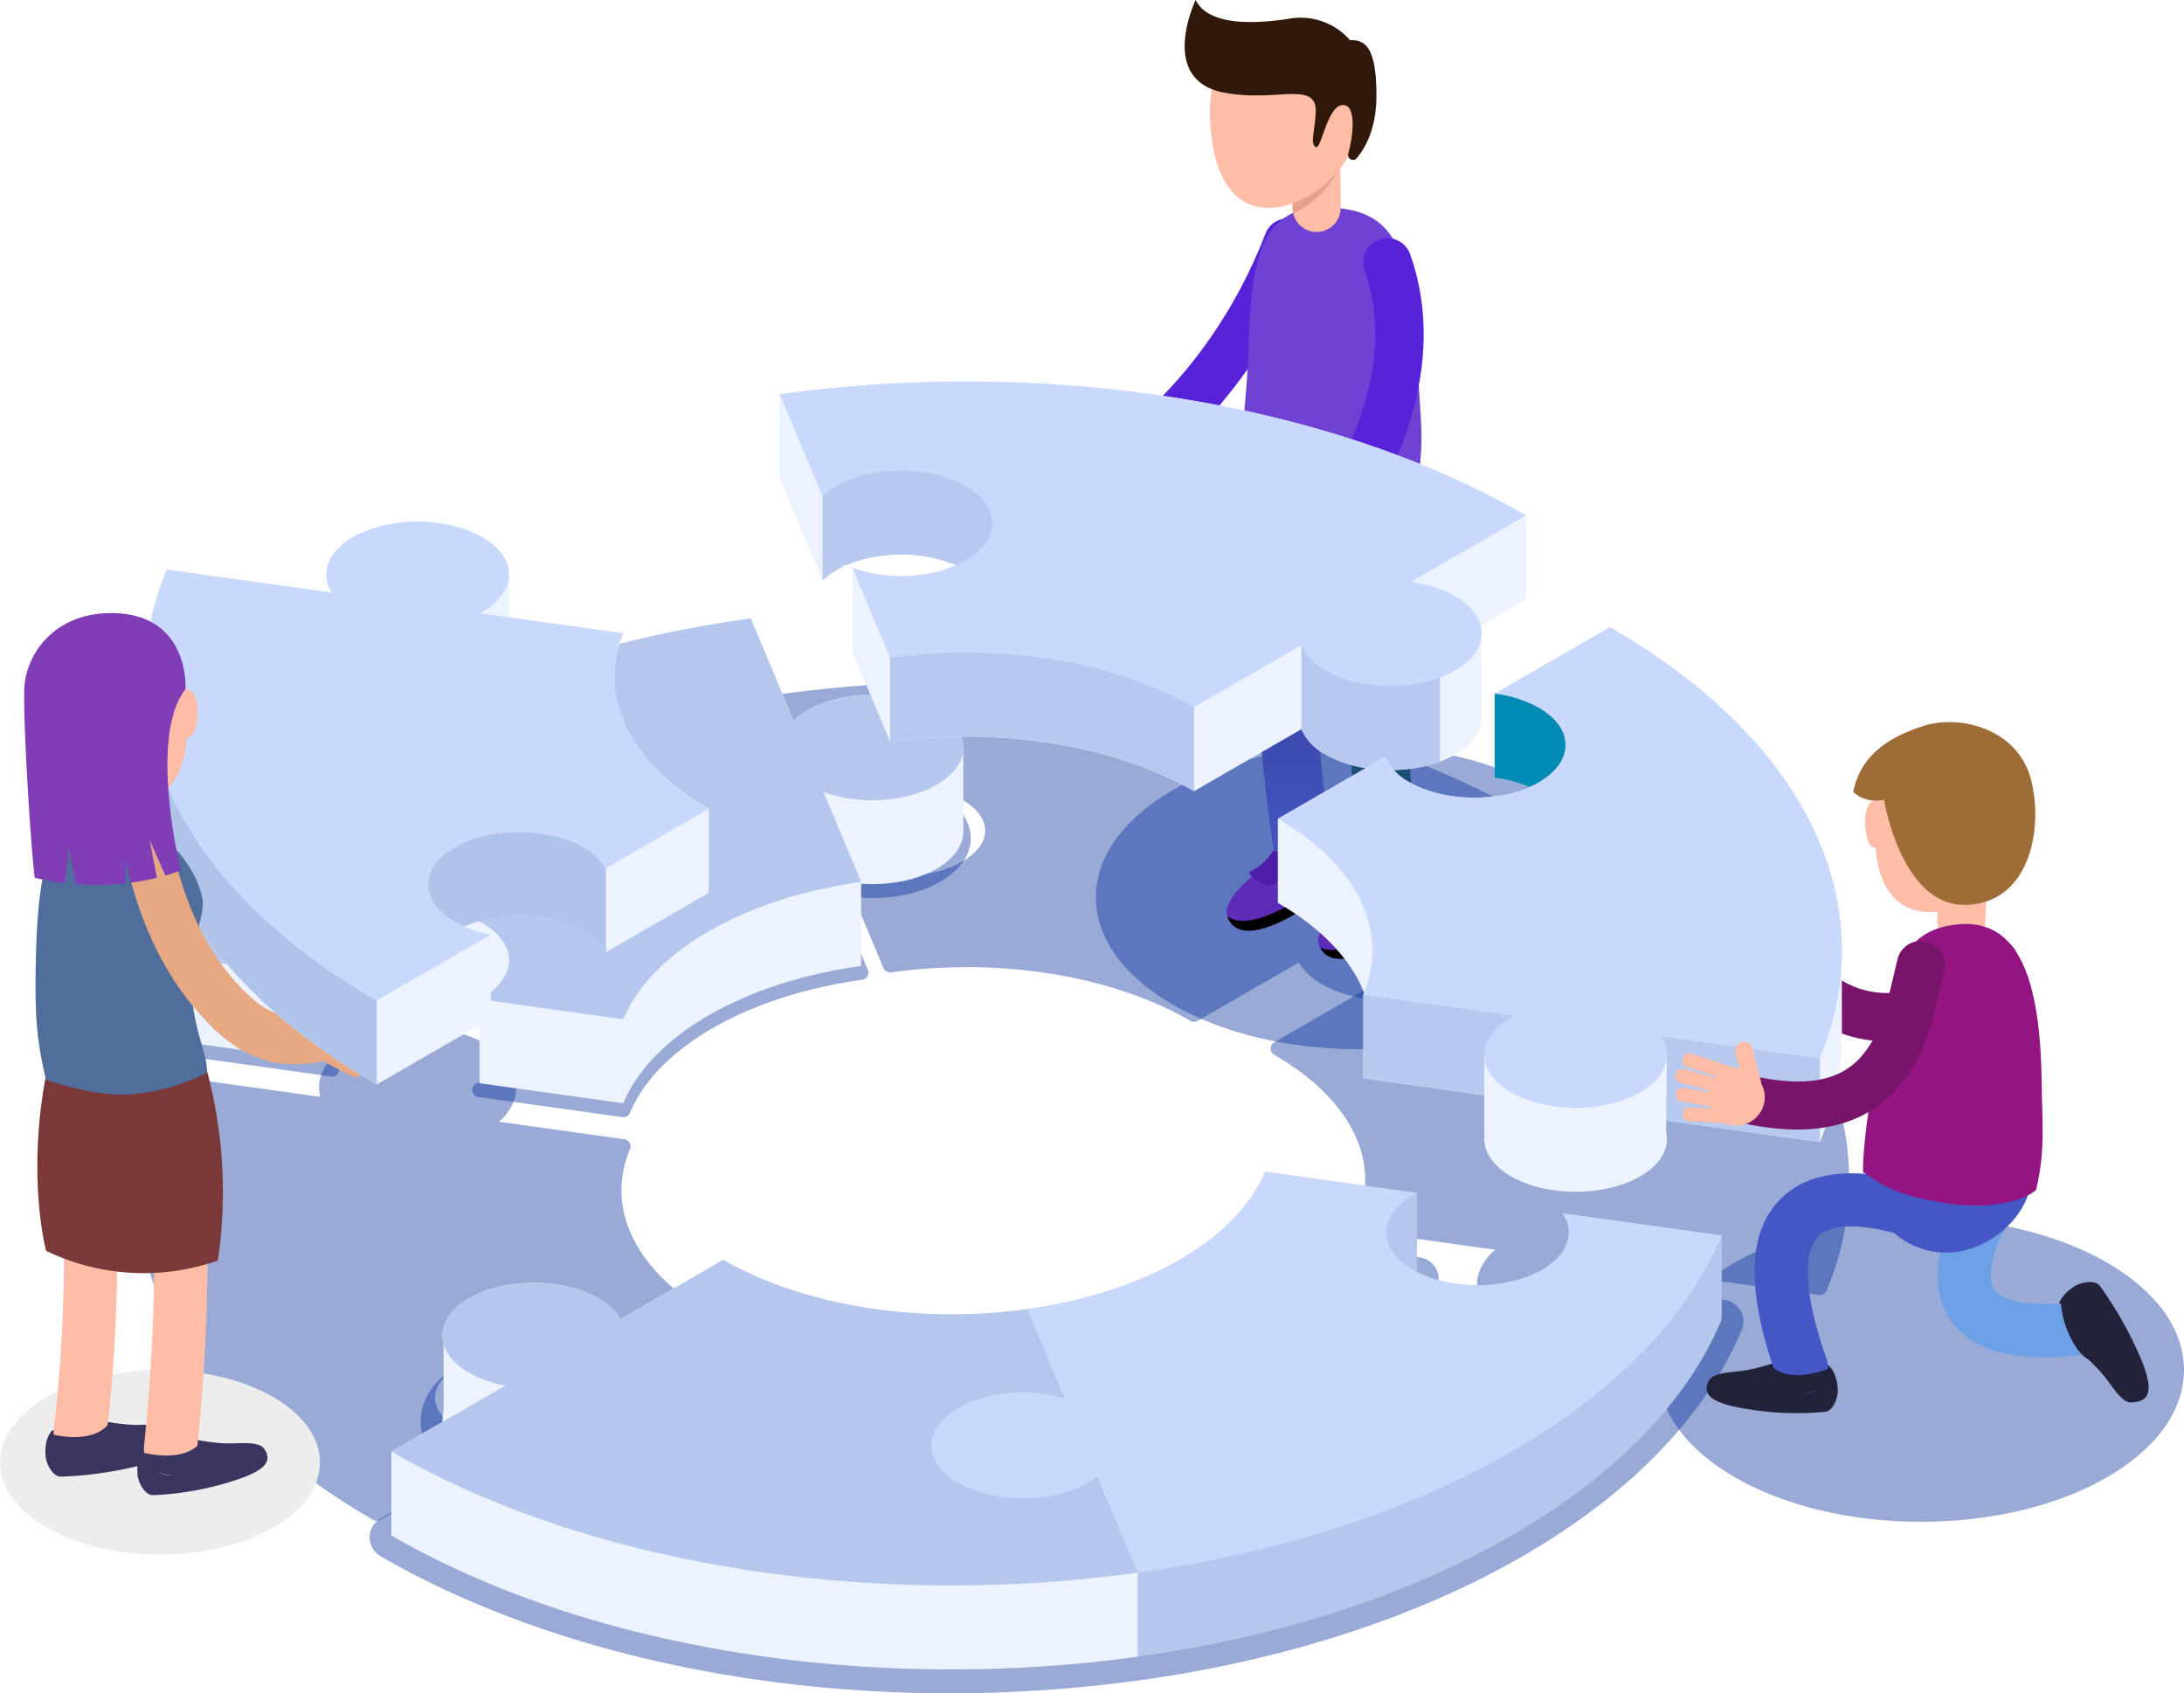 <svg xmlns="http://www.w3.org/2000/svg" xmlns:xlink="http://www.w3.org/1999/xlink" width="460.076" height="356.715" viewBox="0 0 460.076 356.715">
  <defs>
    <linearGradient id="linear-gradient" x1="0.5" x2="0.5" y2="1" gradientUnits="objectBoundingBox">
      <stop offset="0" stop-color="#2b317a"/>
      <stop offset="1" stop-color="#4556c5"/>
    </linearGradient>
  </defs>
  <g id="Group_3179" data-name="Group 3179" transform="translate(-28.298 -73.331)">
    <path id="Path_14393" data-name="Path 14393" d="M407.527,293.088c-7.711-16.4-22.8-31.428-43.648-43.462a1.529,1.529,0,0,0-1.525,0l-24.271,14.013a1.524,1.524,0,0,0,.562,2.832,23.91,23.91,0,0,1,8.715,2.766c3.143,1.814,4.874,4.137,4.874,6.535s-1.731,4.722-4.874,6.536c-7.082,4.089-18.606,4.087-25.688,0a9.912,9.912,0,0,1-4.47-4.6,1.525,1.525,0,0,0-2.178-.755l-22.617,13.058a1.524,1.524,0,0,0,0,2.64c16.141,9.32,22.633,22.428,17.365,35.064a1.524,1.524,0,0,0,1.2,2.1l27.987,3.905a11.406,11.406,0,0,0-3.1,4.019,8.134,8.134,0,0,0,.367,7.46c2.262,4.1,7.759,7.149,14.7,8.171a34.821,34.821,0,0,0,5.061.369c9.214,0,17.474-3.669,19.951-9.286a8.07,8.07,0,0,0,.418-5.514l30.779,4.294a1.532,1.532,0,0,0,1.617-.923A59.259,59.259,0,0,0,407.527,293.088Z" transform="translate(4.319 2.888)" fill="rgba(0,44,154,0.4)"/>
    <path id="Path_14394" data-name="Path 14394" d="M347.921,243.037c-41.7-24.078-100.843-33.694-158.193-25.724a1.525,1.525,0,0,0-1.2,2.1l9.013,21.529a1.524,1.524,0,0,0,2.471.5c2.523-2.461,6.8-4.212,11.746-4.8,9.561-1.15,19.239,2.342,21.138,7.619a5.185,5.185,0,0,1-.567,4.662c-2,3.245-7.024,5.715-13.1,6.444a29.727,29.727,0,0,1-13.458-1.4,1.526,1.526,0,0,0-1.928,2.023l7.933,18.948a1.527,1.527,0,0,0,1.616.922c22.9-3.182,46.475.633,63.06,10.209a1.524,1.524,0,0,0,1.525,0l21.234-12.26a14.08,14.08,0,0,0,4.982,4.557c7.922,4.576,20.815,4.576,28.737,0,4.126-2.381,6.4-5.64,6.4-9.176s-2.273-6.793-6.4-9.174a24.214,24.214,0,0,0-5.773-2.341l20.767-11.99a1.525,1.525,0,0,0,0-2.641Z" transform="translate(2.626 2.316)" fill="rgba(0,44,154,0.4)"/>
    <path id="Path_14395" data-name="Path 14395" d="M177.909,346.993c-16.141-9.319-22.632-22.426-17.365-35.062a1.525,1.525,0,0,0-1.2-2.1l-26.4-3.684a11.261,11.261,0,0,0,2.91-3.846,8.133,8.133,0,0,0-.367-7.459c-2.263-4.1-7.76-7.15-14.705-8.172-11.1-1.627-22.086,2.286-25.012,8.918A8.113,8.113,0,0,0,95.3,300.9l-32.113-4.481a1.521,1.521,0,0,0-1.618.923,59.26,59.26,0,0,0,1.223,49.216c7.711,16.4,22.8,31.427,43.648,43.461a1.518,1.518,0,0,0,1.525,0L132,376.141a1.526,1.526,0,0,0-.481-2.82,22.671,22.671,0,0,1-7.166-2.52c-3.142-1.814-4.874-4.136-4.874-6.536s1.732-4.72,4.874-6.534c7.082-4.088,18.606-4.088,25.689,0a10.825,10.825,0,0,1,4.108,3.842,1.524,1.524,0,0,0,2.091.572l21.669-12.511a1.525,1.525,0,0,0,0-2.641Z" transform="translate(0.468 3.493)" fill="rgba(0,44,154,0.4)"/>
    <ellipse id="Ellipse_309" data-name="Ellipse 309" cx="33.7" cy="19.456" rx="33.7" ry="19.456" transform="translate(28.298 361.922)" fill="#ededed"/>
    <ellipse id="Ellipse_310" data-name="Ellipse 310" cx="55.418" cy="31.996" rx="55.418" ry="31.996" transform="translate(377.539 329.927)" fill="rgba(0,44,154,0.4)"/>
    <ellipse id="Ellipse_311" data-name="Ellipse 311" cx="55.418" cy="31.996" rx="55.418" ry="31.996" transform="translate(259.153 230.373)" fill="rgba(0,44,154,0.4)"/>
    <path id="Path_14396" data-name="Path 14396" d="M231.752,244.717c-2.426-6.74-13.136-10.965-24.37-9.614a25.279,25.279,0,0,0-11.839,4.243l-8.214-19.62a1.527,1.527,0,0,0-1.617-.921c-29.977,4.166-57.415,13.062-79.348,25.725-22.057,12.734-37.573,28.718-44.872,46.226a1.524,1.524,0,0,0,1.2,2.1l34.789,4.854a1.524,1.524,0,0,0,1.5-2.331,5.185,5.185,0,0,1-.481-5.138c2.319-5.259,12.294-8.525,21.778-7.13,5.92.869,10.7,3.409,12.479,6.628a5.123,5.123,0,0,1,.246,4.755,10.569,10.569,0,0,1-4.942,4.7,1.524,1.524,0,0,0,.5,2.856l30.293,4.227a1.488,1.488,0,0,0,.211.014,1.525,1.525,0,0,0,1.407-.938c2.791-6.692,8.8-12.845,17.366-17.794,8.692-5.019,19.6-8.549,31.54-10.209a1.523,1.523,0,0,0,1.2-2.1l-6.691-15.983a33.971,33.971,0,0,0,11.695.621c7.085-.851,12.819-3.792,15.335-7.871A8.2,8.2,0,0,0,231.752,244.717Z" transform="translate(0.542 2.386)" fill="rgba(0,44,154,0.4)"/>
    <g id="Group_3127" data-name="Group 3127" transform="translate(63.441 203.604)">
      <path id="Path_14397" data-name="Path 14397" d="M230.662,245.724v-16.6a6.356,6.356,0,0,0,0-.88v-.225h-.02a6.784,6.784,0,0,0-.348-1.6c-2.162-6.007-12.349-9.865-22.754-8.616-5.517.662-9.969,2.632-12.629,5.228L185.9,201.5c-28.875,4.013-56.258,12.522-78.8,25.535S69.824,255.859,62.874,272.53v17.7l34.789,4.854v-7.673c3.358-5.28,13.157-8.343,22.8-6.925a25.648,25.648,0,0,1,8.277,2.588v16.347l30.294,4.227c2.831-6.79,8.83-13.228,18.01-18.528s20.333-8.764,32.093-10.4V257.4a32.791,32.791,0,0,0,6.229-.14c9.475-1.136,15.838-6.117,15.272-11.533Z" transform="translate(-62.874 -201.502)" fill="#ecf2fe"/>
      <g id="Group_3126" data-name="Group 3126" transform="translate(0)">
        <path id="Path_14398" data-name="Path 14398" d="M209.14,257.022l-7.932-18.948a31.336,31.336,0,0,0,14.162,1.483c10.4-1.249,17.086-7.131,14.924-13.138s-12.35-9.865-22.754-8.616c-5.517.662-9.968,2.632-12.629,5.228L185.9,201.5c-28.875,4.013-56.258,12.522-78.8,25.535S69.824,255.859,62.874,272.53l34.789,4.854a6.725,6.725,0,0,1-.592-6.574c2.623-5.945,13.1-9.538,23.4-8.023s16.521,7.561,13.9,13.507a12.058,12.058,0,0,1-5.622,5.428l30.294,4.227c2.831-6.79,8.83-13.228,18.01-18.529S197.38,258.656,209.14,257.022Z" transform="translate(-62.874 -201.502)" fill="#b5c7ed"/>
      </g>
    </g>
    <g id="Group_3145" data-name="Group 3145" transform="translate(192.564 73.331)">
      <g id="Group_3142" data-name="Group 3142" transform="translate(59.133)">
        <g id="Group_3129" data-name="Group 3129" transform="translate(35.025 86.351)">
          <path id="Path_14399" data-name="Path 14399" d="M304.048,247.365s1.893,2.385,1.8,7.372c-.021,1.167-1.656,3.036-2.593,3.733l-4.839,3.6s-10.5,7.246-14.608,3.279c-3.726-3.6,1.617-8.181,5.648-11.682s4.086-6.3,4.086-6.3Z" transform="translate(-282.552 -156.828)" fill="#5c2cb7"/>
          <path id="Path_14400" data-name="Path 14400" d="M303.552,255.546l-5.3,3.943s-10.8,7.454-15.562,3.959a3.95,3.95,0,0,0,1.12,1.819c4.112,3.967,14.608-3.279,14.608-3.279l4.839-3.6c.937-.7,2.571-2.566,2.593-3.733a17.2,17.2,0,0,0-.1-2.245A6.592,6.592,0,0,1,303.552,255.546Z" transform="translate(-282.55 -156.745)"/>
          <g id="Group_3128" data-name="Group 3128" transform="translate(5.554)">
            <path id="Path_14401" data-name="Path 14401" d="M298.321,255.934a6.1,6.1,0,0,1-6.024-5.2,402.551,402.551,0,0,1-3.285-86.9,6.1,6.1,0,0,1,12.145,1.113,398.1,398.1,0,0,0,3.2,84,6.1,6.1,0,0,1-5.136,6.929A6.21,6.21,0,0,1,298.321,255.934Z" transform="translate(-288.017 -158.289)" fill="url(#linear-gradient)"/>
          </g>
          <path id="Path_14402" data-name="Path 14402" d="M292.245,249.583a11.354,11.354,0,0,0,12.251-1.225s-.381,6.974-6.27,8.339S289.462,254.781,292.245,249.583Z" transform="translate(-282.411 -156.812)" fill="#ff7faf"/>
          <path id="Path_14403" data-name="Path 14403" d="M292.312,249.563s1.063.768,6.359,1.189c0,0-2.37,5.11-7.181,6.2a6.214,6.214,0,0,1-4.39-2.743A11.673,11.673,0,0,0,292.312,249.563Z" transform="translate(-282.477 -156.792)" fill="#4e1fa6"/>
        </g>
        <path id="Path_14404" data-name="Path 14404" d="M287.321,172.357c0,8.039,6.973,15.349,16.2,15.349s17.9-8.305,17.9-16.344-7.627-7.072-16.856-7.072S287.321,164.319,287.321,172.357Z" transform="translate(-247.449 -71.84)" fill="#1b4e75"/>
        <g id="Group_3131" data-name="Group 3131" transform="translate(54.299 92.272)">
          <path id="Path_14405" data-name="Path 14405" d="M323.287,253.19a20.767,20.767,0,0,1,1.03,7.676,5.438,5.438,0,0,1-2.1,3.429l-4.839,3.6s-10.5,7.247-14.608,3.279c-3.726-3.6,1.617-8.181,5.648-11.682s4.086-6.3,4.086-6.3Z" transform="translate(-301.515 -162.653)" fill="#5c2cb7"/>
          <path id="Path_14406" data-name="Path 14406" d="M324.252,258.282a6.464,6.464,0,0,1-2.237,3.3l-5.3,3.943s-9.766,6.738-14.82,4.387a4.325,4.325,0,0,0,.873,1.179c4.112,3.968,14.608-3.279,14.608-3.279l4.839-3.6a5.438,5.438,0,0,0,2.1-3.429C324.327,259.871,324.3,259.037,324.252,258.282Z" transform="translate(-301.509 -162.569)"/>
          <g id="Group_3130" data-name="Group 3130" transform="translate(5.554)">
            <path id="Path_14407" data-name="Path 14407" d="M317.284,261.76a6.1,6.1,0,0,1-6.013-5.134c-6.894-42.966-3.45-85.152-3.3-86.928a6.1,6.1,0,0,1,12.153,1.027c-.035.421-3.46,42.522,3.189,83.969a6.112,6.112,0,0,1-6.029,7.066Z" transform="translate(-306.979 -164.114)" fill="#1b4e75"/>
          </g>
          <path id="Path_14408" data-name="Path 14408" d="M311.185,255.464a11.714,11.714,0,0,0,12.167-1.606s.791,7.27-6.163,8.669C311.263,263.719,308.4,260.663,311.185,255.464Z" transform="translate(-301.374 -162.642)" fill="#ff7faf"/>
          <path id="Path_14409" data-name="Path 14409" d="M311.252,255.438s1.861,1.38,6.84.817c0,0-2.829,5.432-7.639,6.521a6.214,6.214,0,0,1-4.39-2.743A11.381,11.381,0,0,0,311.252,255.438Z" transform="translate(-301.44 -162.616)" fill="#bf5f83"/>
        </g>
        <g id="Group_3134" data-name="Group 3134" transform="translate(0 45.997)">
          <g id="Group_3132" data-name="Group 3132" transform="translate(9.647)">
            <path id="Path_14410" data-name="Path 14410" d="M262.671,173.648a5.082,5.082,0,0,1-2.745-9.362c.184-.12,19.834-13.115,31.179-42.449a5.082,5.082,0,0,1,9.48,3.666c-12.61,32.6-34.262,46.755-35.179,47.342A5.062,5.062,0,0,1,262.671,173.648Z" transform="translate(-257.583 -118.586)" fill="#5822d8"/>
          </g>
          <g id="Group_3133" data-name="Group 3133" transform="translate(0 42.49)">
            <path id="Path_14411" data-name="Path 14411" d="M259.253,174.381a5.984,5.984,0,1,1,7.631-3.659A5.985,5.985,0,0,1,259.253,174.381Z" transform="translate(-247.975 -160.352)" fill="#ffbca6"/>
            <path id="Path_14412" data-name="Path 14412" d="M248.439,174h0a1.477,1.477,0,0,1,.173-2.074l9.123-7.721a1.476,1.476,0,0,1,2.074.173h0a1.476,1.476,0,0,1-.173,2.075l-9.122,7.72A1.477,1.477,0,0,1,248.439,174Z" transform="translate(-248.092 -160.334)" fill="#ffbca6"/>
            <path id="Path_14413" data-name="Path 14413" d="M250.439,177.019h0a1.477,1.477,0,0,1,.071-2.082l8.736-8.156a1.477,1.477,0,0,1,2.081.072h0a1.478,1.478,0,0,1-.072,2.082l-8.736,8.155A1.476,1.476,0,0,1,250.439,177.019Z" transform="translate(-248.06 -160.292)" fill="#ffbca6"/>
            <path id="Path_14414" data-name="Path 14414" d="M253.95,179.063h0a1.476,1.476,0,0,1-.126-2.078l7.922-8.948a1.477,1.477,0,0,1,2.079-.127h0a1.478,1.478,0,0,1,.126,2.079l-7.922,8.948A1.476,1.476,0,0,1,253.95,179.063Z" transform="translate(-248.004 -160.273)" fill="#ffbca6"/>
            <path id="Path_14415" data-name="Path 14415" d="M257.944,180.037h0a1.477,1.477,0,0,1-.343-2.054l4.471-6.413a1.477,1.477,0,0,1,2.054-.344h0a1.477,1.477,0,0,1,.343,2.054L260,179.693A1.477,1.477,0,0,1,257.944,180.037Z" transform="translate(-247.941 -160.217)" fill="#ffbca6"/>
            <path id="Path_14416" data-name="Path 14416" d="M252.014,161.632h0a1.864,1.864,0,0,1,2.37-1.136l6.831,2.127a1.864,1.864,0,0,1,1.135,2.37h0a1.864,1.864,0,0,1-2.37,1.136L253.15,164A1.865,1.865,0,0,1,252.014,161.632Z" transform="translate(-248.03 -160.391)" fill="#ffbca6"/>
          </g>
        </g>
        <path id="Path_14417" data-name="Path 14417" d="M304.314,178.274a55.989,55.989,0,0,1-18.584-3.755c-.912-3.523.745-15.978,1.225-25.3.807-15.644-.036-32.9,15.688-32.9s18.807,8.514,20.209,35.654c.472,9.154,1.356,14.06-.269,22.546C318.593,175.847,311.222,178.274,304.314,178.274Z" transform="translate(-247.479 -72.626)" fill="#6f42d4"/>
        <g id="Group_3135" data-name="Group 3135" transform="translate(48.697 28.823)">
          <path id="Path_14418" data-name="Path 14418" d="M301.26,121.729h-.016a5.069,5.069,0,0,1-5.053-5.085c.023-7.154-.126-9.03-.146-9.248a5.069,5.069,0,0,1,10.036-1.428c.178,1.133.267,4.937.249,10.709A5.07,5.07,0,0,1,301.26,121.729Z" transform="translate(-296.004 -101.689)" fill="#ffbca6"/>
        </g>
        <path id="Path_14420" data-name="Path 14420" d="M306.271,107.652a4.422,4.422,0,0,0-.19-1.684,5.069,5.069,0,0,0-10.036,1.428c.02.219.17,2.094.146,9.248a5.063,5.063,0,0,0,.144,1.165A19.907,19.907,0,0,0,306.271,107.652Z" transform="translate(-247.306 -72.866)" fill="#e6a08a"/>
        <g id="Group_3138" data-name="Group 3138" transform="translate(46.543 50.172)">
          <g id="Group_3136" data-name="Group 3136" transform="translate(5.723)">
            <path id="Path_14421" data-name="Path 14421" d="M304.593,187.529a5.081,5.081,0,0,1-4.011-8.2c.19-.246,19.378-25.532,10.747-49.853a5.081,5.081,0,1,1,9.578-3.4c10.509,29.615-11.36,58.279-12.3,59.486A5.074,5.074,0,0,1,304.593,187.529Z" transform="translate(-299.515 -122.694)" fill="#5822d8"/>
          </g>
          <g id="Group_3137" data-name="Group 3137" transform="translate(0 55.368)">
            <path id="Path_14422" data-name="Path 14422" d="M299.477,186.9a5.984,5.984,0,1,0,.914-8.413A5.984,5.984,0,0,0,299.477,186.9Z" transform="translate(-293.814 -177.169)" fill="#ffbca6"/>
            <path id="Path_14423" data-name="Path 14423" d="M303.38,197h0a1.477,1.477,0,0,0,1.9-.853l4.25-11.169a1.477,1.477,0,0,0-.853-1.9h0a1.478,1.478,0,0,0-1.9.853l-4.25,11.17A1.477,1.477,0,0,0,303.38,197Z" transform="translate(-293.744 -177.073)" fill="#ffbca6"/>
            <path id="Path_14424" data-name="Path 14424" d="M299.876,196.107h0a1.478,1.478,0,0,0,1.939-.759L306.6,184.4a1.477,1.477,0,0,0-.759-1.939h0a1.478,1.478,0,0,0-1.939.759l-4.788,10.95A1.478,1.478,0,0,0,299.876,196.107Z" transform="translate(-293.8 -177.084)" fill="#ffbca6"/>
            <path id="Path_14425" data-name="Path 14425" d="M296.792,193.462h0a1.475,1.475,0,0,0,2-.571l5.808-10.446a1.477,1.477,0,0,0-.571-2h0a1.478,1.478,0,0,0-2,.572l-5.807,10.445A1.477,1.477,0,0,0,296.792,193.462Z" transform="translate(-293.849 -177.118)" fill="#ffbca6"/>
            <path id="Path_14426" data-name="Path 14426" d="M294.509,189.967h0a1.476,1.476,0,0,0,2.051-.36l4.564-6.348a1.478,1.478,0,0,0-.36-2.051h0a1.478,1.478,0,0,0-2.051.36l-4.563,6.348A1.477,1.477,0,0,0,294.509,189.967Z" transform="translate(-293.884 -177.107)" fill="#ffbca6"/>
            <path id="Path_14427" data-name="Path 14427" d="M313.824,189.478h0a1.864,1.864,0,0,0,.285-2.613l-4.277-5.736a1.864,1.864,0,0,0-2.613-.284h0a1.864,1.864,0,0,0-.284,2.613l4.276,5.735A1.864,1.864,0,0,0,313.824,189.478Z" transform="translate(-293.677 -177.115)" fill="#ffbca6"/>
          </g>
        </g>
        <g id="Group_3141" data-name="Group 3141" transform="translate(26.162)">
          <path id="Path_14428" data-name="Path 14428" d="M279.076,96.539c0,11.212,3.56,20.486,12.343,20.486s19.46-9.274,19.46-20.486-7.12-17.056-15.9-17.056S279.076,85.327,279.076,96.539Z" transform="translate(-273.746 -73.23)" fill="#ffbca6"/>
          <path id="Path_14431" data-name="Path 14431" d="M276.141,73.331s-8.093,16.849,6.024,19.523c11.022,2.089,19.553-2.674,19.271,4.171-.162,3.929-1.227,6.555,0,7.27s2.473-9.3,5.995-8.819c2.48.338,1.977,6.125.86,10.232a1.033,1.033,0,0,0,1.794.936c1.994-2.38,4.139-6.5,4.139-13.195,0-9.653-2.094-11.81-5.549-11.649a13.832,13.832,0,0,0-13.013-4.5C285,78.928,278.286,77.621,276.141,73.331Z" transform="translate(-273.832 -73.331)" fill="#30190a"/>
        </g>
      </g>
      <g id="Group_3144" data-name="Group 3144" transform="translate(0 80.371)">
        <path id="Path_14439" data-name="Path 14439" d="M347.134,198.326v-17.7c-42.636-24.615-102.6-33.125-157.221-25.534v17.7l9.013,21.529c2.66-2.595,7.111-4.567,12.628-5.228a30.625,30.625,0,0,1,15.514,2.027,27.4,27.4,0,0,1-7.684,2.026,31.336,31.336,0,0,1-14.162-1.483v17.7l7.933,18.948c22.246-3.091,46.667.373,64.031,10.4L299.8,225.652a11.319,11.319,0,0,0,5.124,5.355c7.514,4.338,19.7,4.338,27.212,0,4.212-2.431,6.06-5.709,5.551-8.885V206.48a6.479,6.479,0,0,0,0-2.059v-.012h0c-.029-.185-.087-.368-.134-.553Z" transform="translate(-189.913 -152.405)" fill="#ecf2fe"/>
        <path id="Path_14440" data-name="Path 14440" d="M298.031,224.756a11.319,11.319,0,0,0,5.124,5.355c6.538,3.774,16.6,4.261,24.06,1.469V211.072l-29.184-4.019Z" transform="translate(-188.14 -151.509)" fill="#b7c9ee"/>
        <path id="Path_14441" data-name="Path 14441" d="M238.573,206.332c-28.206-2.365-25.791,3.4-25.791,3.4v17.7c22.246-3.091,46.667.373,64.031,10.4v-17.7S266.778,208.7,238.573,206.332Z" transform="translate(-189.539 -151.53)" fill="#b7c9ee"/>
        <path id="Path_14442" data-name="Path 14442" d="M203.015,190.924l.756-.09a27.222,27.222,0,0,1,7.637-2.007,30.625,30.625,0,0,1,15.514,2.027c-.7.308-1.461.579-2.24.832l12.387,2.369,4.116-19.154-5.593-6.261-34.886.472-1.926,7.242v17.7a16.034,16.034,0,0,1,4.132-2.817Z" transform="translate(-189.768 -152.139)" fill="#b7c9ee"/>
        <g id="Group_3143" data-name="Group 3143">
          <path id="Path_14443" data-name="Path 14443" d="M332.14,197.594a25.4,25.4,0,0,0-9.276-2.958l24.27-14.013c-42.636-24.615-102.6-33.125-157.221-25.534l9.013,21.529c2.66-2.6,7.111-4.567,12.628-5.228,10.4-1.248,20.592,2.609,22.754,8.616s-4.519,11.889-14.924,13.138a31.336,31.336,0,0,1-14.162-1.483l7.933,18.948c22.246-3.092,46.667.373,64.031,10.4L299.8,207.949a11.316,11.316,0,0,0,5.124,5.356c7.514,4.338,19.7,4.338,27.212,0S339.654,201.932,332.14,197.594Z" transform="translate(-189.913 -152.405)" fill="#c9d9fe"/>
        </g>
      </g>
    </g>
    <path id="Path_14444" data-name="Path 14444" d="M393.7,345.248a4.575,4.575,0,0,0-3.34-2.264L356.806,338.3a4.574,4.574,0,0,0-4.411,7.106,2.211,2.211,0,0,1,.345,2.374c-1.577,3.578-9.84,6.626-18.545,5.345-5.6-.823-9.182-3.148-10.253-5.086a2.112,2.112,0,0,1-.125-2.051,8.1,8.1,0,0,1,3.8-3.355,4.574,4.574,0,0,0-1.441-8.607l-31.984-4.462a4.572,4.572,0,0,0-4.854,2.77c-2.53,6.07-8.09,11.716-16.075,16.327-8.356,4.824-18.88,8.224-30.434,9.83-21.923,3.044-45.34-.721-61.116-9.83a4.578,4.578,0,0,0-4.574,0l-18.332,10.584a19.555,19.555,0,0,0-3.438-2.487c-8.912-5.145-22.874-5.145-31.786,0-5.035,2.907-7.923,7.214-7.923,11.818,0,4.39,2.627,8.51,7.238,11.4l-15.705,9.067a4.574,4.574,0,0,0,0,7.923c32.512,18.77,75.426,28.875,119.9,28.875a292.852,292.852,0,0,0,40.238-2.772c30.363-4.219,58.184-13.247,80.453-26.1,22.643-13.073,38.606-29.565,46.163-47.695A4.568,4.568,0,0,0,393.7,345.248Z" transform="translate(1.256 4.202)" fill="rgba(0,44,154,0.4)"/>
    <g id="Group_3148" data-name="Group 3148" transform="translate(110.737 320.181)">
      <path id="Path_14445" data-name="Path 14445" d="M354.263,324.936a6.761,6.761,0,0,1,.751,6.795c-2.623,5.946-13.1,9.538-23.4,8.024a25.852,25.852,0,0,1-7.984-2.445V320.662L291.652,316.2c-2.831,6.791-8.831,13.229-18.011,18.529s-20.332,8.764-32.093,10.4v17.642a32.962,32.962,0,0,0-4.831.218c-9.713,1.165-16.176,6.369-15.235,11.942l-.1-.019.017,16.473c0,.13,0,.26,0,.391v.17h.016a6.709,6.709,0,0,0,.373,1.882c2.162,6.007,12.349,9.864,22.754,8.616a23.173,23.173,0,0,0,11.73-4.431l8.514,20.337c28.875-4.013,56.257-12.522,78.8-25.535s37.278-28.822,44.228-45.493v-17.7Z" transform="translate(-107.57 -316.198)" fill="#b5c7ed"/>
      <path id="Path_14446" data-name="Path 14446" d="M258.114,380.009a23.173,23.173,0,0,1-11.73,4.431,30.621,30.621,0,0,1-15.513-2.027,27.342,27.342,0,0,1,7.684-2.026,31.93,31.93,0,0,1,12.729,1.006v-17.7l-7.9-18.865c-22.246,3.091-46.667-.373-64.031-10.4l-21.67,12.511a12.2,12.2,0,0,0-4.674-4.414c-7.514-4.338-19.7-4.338-27.212,0-4.532,2.616-6.311,6.212-5.376,9.607h-.016V366.4a6.5,6.5,0,0,0-.2,2.183l-10.8,6.233v17.7c42.636,24.615,102.6,33.125,157.221,25.534v-17.7Z" transform="translate(-109.407 -315.899)" fill="#ecf2fe"/>
      <g id="Group_3146" data-name="Group 3146" transform="translate(113.816)">
        <path id="Path_14447" data-name="Path 14447" d="M343.588,375.111c22.539-13.013,37.278-28.822,44.228-45.493l-33.552-4.682a6.761,6.761,0,0,1,.751,6.795c-2.623,5.946-13.1,9.538-23.4,8.024s-16.521-7.562-13.9-13.507a12.263,12.263,0,0,1,5.914-5.586L291.652,316.2c-2.831,6.791-8.831,13.229-18.011,18.529s-20.332,8.764-32.093,10.4l7.9,18.865a31.91,31.91,0,0,0-12.729-1.006c-10.4,1.248-17.087,7.13-14.925,13.137s12.349,9.865,22.754,8.617a23.173,23.173,0,0,0,11.73-4.431l8.514,20.338C293.666,396.633,321.048,388.124,343.588,375.111Z" transform="translate(-221.386 -316.198)" fill="#c9d9fe"/>
      </g>
      <g id="Group_3147" data-name="Group 3147" transform="translate(0 18.529)">
        <path id="Path_14448" data-name="Path 14448" d="M258.114,380.009a23.173,23.173,0,0,1-11.73,4.431c-10.4,1.248-20.592-2.609-22.754-8.617s4.52-11.889,14.925-13.137a31.91,31.91,0,0,1,12.729,1.006l-7.9-18.865c-22.246,3.091-46.667-.373-64.031-10.4l-21.67,12.511a12.2,12.2,0,0,0-4.674-4.414c-7.514-4.338-19.7-4.338-27.212,0s-7.514,11.373,0,15.712a24.384,24.384,0,0,0,7.645,2.7l-24.036,13.877c42.636,24.616,102.6,33.126,157.221,25.535Z" transform="translate(-109.407 -334.428)" fill="#b5c7ed"/>
      </g>
    </g>
    <g id="Group_3163" data-name="Group 3163" transform="translate(33.384 183.231)">
      <g id="Group_3151" data-name="Group 3151" transform="translate(38.511 96.132)">
        <g id="Group_3149" data-name="Group 3149" transform="translate(0 2.058)">
          <path id="Path_14449" data-name="Path 14449" d="M89.618,294.171c-4.994,0-10.789-1.538-16.861-7.358a5.082,5.082,0,1,1,7.033-7.337c4.853,4.652,8.627,5.047,13.5,4.147a5.082,5.082,0,1,1,1.838,10A30.317,30.317,0,0,1,89.618,294.171Z" transform="translate(-71.191 -278.063)" fill="#e6a984"/>
        </g>
        <g id="Group_3150" data-name="Group 3150" transform="translate(19.017)">
          <path id="Path_14450" data-name="Path 14450" d="M98.878,281.953a5.984,5.984,0,1,1-8.174,2.191A5.983,5.983,0,0,1,98.878,281.953Z" transform="translate(-89.902 -275.954)" fill="#e6a984"/>
          <path id="Path_14451" data-name="Path 14451" d="M109.451,284.281h0a1.477,1.477,0,0,1-.552,2.007L98.511,292.2a1.476,1.476,0,0,1-2.007-.552h0a1.477,1.477,0,0,1,.551-2.007l10.388-5.91A1.477,1.477,0,0,1,109.451,284.281Z" transform="translate(-89.797 -275.915)" fill="#e6a984"/>
          <path id="Path_14452" data-name="Path 14452" d="M108.034,280.953h0a1.475,1.475,0,0,1-.453,2.032l-10.087,6.409a1.478,1.478,0,0,1-2.033-.453h0a1.478,1.478,0,0,1,.453-2.033L106,280.5A1.475,1.475,0,0,1,108.034,280.953Z" transform="translate(-89.815 -275.969)" fill="#e6a984"/>
          <path id="Path_14453" data-name="Path 14453" d="M104.946,278.309h0a1.476,1.476,0,0,1-.258,2.066l-9.432,7.337a1.477,1.477,0,0,1-2.066-.257h0a1.477,1.477,0,0,1,.258-2.067l9.432-7.337A1.477,1.477,0,0,1,104.946,278.309Z" transform="translate(-89.853 -276.01)" fill="#e6a984"/>
          <path id="Path_14454" data-name="Path 14454" d="M100.849,276.488h0a1.478,1.478,0,0,1-.041,2.083l-5.575,5.48a1.477,1.477,0,0,1-2.083-.041h0a1.477,1.477,0,0,1,.042-2.083l5.575-5.48A1.476,1.476,0,0,1,100.849,276.488Z" transform="translate(-89.856 -276.038)" fill="#e6a984"/>
          <path id="Path_14455" data-name="Path 14455" d="M103.629,295.725h0a1.863,1.863,0,0,1-2.538.681l-6.323-3.348a1.864,1.864,0,0,1-.68-2.539h0a1.863,1.863,0,0,1,2.538-.68l6.323,3.348A1.863,1.863,0,0,1,103.629,295.725Z" transform="translate(-89.837 -275.816)" fill="#e6a984"/>
        </g>
      </g>
      <g id="Group_3155" data-name="Group 3155" transform="translate(25.408 0)">
        <path id="Path_14456" data-name="Path 14456" d="M177.122,259.637v-17.7c-9.344-5.4-15.391-11.97-18.155-18.893.05-.125.094-.25.145-.374l-.3-.043a23.359,23.359,0,0,1,.3-17.66L135.024,201.6l-.012-8.461h0c.475-5.183-5.421-10.01-14.466-11.339-10.3-1.514-20.773,2.079-23.4,8.024a6.723,6.723,0,0,0,.592,6.573l-34.789-4.854a58.836,58.836,0,0,0-4.625,21.1l-.024,0v21.126l.047.061c.834,24.005,17.1,47.863,48.829,66.182l24.037-13.877v-17.7a26.3,26.3,0,0,1-5.638-1.7c7.542-3.3,18.325-2.977,25.2,1a12.2,12.2,0,0,1,4.674,4.414Z" transform="translate(-58.3 -181.457)" fill="#ecf2fe"/>
        <g id="Group_3152" data-name="Group 3152" transform="translate(0 10.09)">
          <path id="Path_14457" data-name="Path 14457" d="M61.806,194.181c.339-.935.7-1.867,1.086-2.8C62.5,192.314,62.145,193.246,61.806,194.181Z" transform="translate(-58.242 -191.384)" fill="#b0c3e9"/>
          <path id="Path_14458" data-name="Path 14458" d="M58.324,212.145h0l-.024,0v21.125l.047.062c.834,24.005,17.1,47.863,48.829,66.182v-17.7C73.912,262.609,57.631,237.314,58.324,212.145Z" transform="translate(-58.3 -191.043)" fill="#b0c3e9"/>
          <path id="Path_14459" data-name="Path 14459" d="M60.1,199.7c.143-.56.3-1.12.461-1.678C60.4,198.581,60.242,199.141,60.1,199.7Z" transform="translate(-58.27 -191.275)" fill="#b0c3e9"/>
          <path id="Path_14460" data-name="Path 14460" d="M60.881,196.93c.193-.623.4-1.245.618-1.866C61.285,195.685,61.074,196.307,60.881,196.93Z" transform="translate(-58.258 -191.324)" fill="#b0c3e9"/>
          <path id="Path_14461" data-name="Path 14461" d="M58.6,208.126c.054-.532.108-1.063.177-1.595C58.707,207.063,58.653,207.594,58.6,208.126Z" transform="translate(-58.295 -191.136)" fill="#b0c3e9"/>
          <path id="Path_14462" data-name="Path 14462" d="M58.377,211.128c.028-.6.055-1.191.1-1.787C58.432,209.937,58.405,210.532,58.377,211.128Z" transform="translate(-58.299 -191.089)" fill="#b0c3e9"/>
          <path id="Path_14463" data-name="Path 14463" d="M59.458,202.486q.165-.8.353-1.6Q59.623,201.684,59.458,202.486Z" transform="translate(-58.281 -191.228)" fill="#b0c3e9"/>
          <path id="Path_14464" data-name="Path 14464" d="M58.959,205.288c.08-.525.164-1.05.259-1.574C59.124,204.238,59.039,204.763,58.959,205.288Z" transform="translate(-58.289 -191.182)" fill="#b0c3e9"/>
        </g>
        <g id="Group_3153" data-name="Group 3153" transform="translate(59.63 65.32)">
          <path id="Path_14465" data-name="Path 14465" d="M126.652,266.169c-.3-.1-.61-.2-.908-.307C126.042,265.971,126.346,266.07,126.652,266.169Z" transform="translate(-116.824 -245.393)" fill="#b0c3e9"/>
          <path id="Path_14466" data-name="Path 14466" d="M149.817,248.976c-7.515-4.338-19.7-4.338-27.213,0s-7.514,11.373,0,15.712a19.845,19.845,0,0,0,2.008,1c7.542-3.3,18.325-2.977,25.2,1a12.2,12.2,0,0,1,4.674,4.414v-17.7A12.205,12.205,0,0,0,149.817,248.976Z" transform="translate(-116.968 -245.723)" fill="#b0c3e9"/>
          <path id="Path_14467" data-name="Path 14467" d="M128.746,266.749q-.7-.166-1.388-.365Q128.043,266.582,128.746,266.749Z" transform="translate(-116.798 -245.384)" fill="#b0c3e9"/>
        </g>
        <g id="Group_3154" data-name="Group 3154" transform="translate(0)">
          <path id="Path_14468" data-name="Path 14468" d="M150.779,250.031a12.205,12.205,0,0,1,4.674,4.414l21.669-12.51c-17.364-10.026-23.364-24.125-18.01-36.97l-30.294-4.227a12.053,12.053,0,0,0,5.622-5.428c2.622-5.946-3.6-11.993-13.9-13.507s-20.772,2.079-23.4,8.024a6.723,6.723,0,0,0,.592,6.573l-34.789-4.854C49.8,223.083,64.541,257.7,107.176,282.319l24.037-13.878a24.365,24.365,0,0,1-7.646-2.7c-7.514-4.339-7.514-11.373,0-15.711S143.264,245.693,150.779,250.031Z" transform="translate(-58.3 -181.457)" fill="#c9d9fe"/>
        </g>
      </g>
      <g id="Group_3162" data-name="Group 3162" transform="translate(0 19.25)">
        <g id="Group_3157" data-name="Group 3157" transform="translate(4.475 81.468)">
          <path id="Path_14469" data-name="Path 14469" d="M39.163,369.831s-1.837,1.505-1.387,5.7c.113,1.06,1.325,4.047,3.187,4.048a79.4,79.4,0,0,0,18.253-2.774c6.3-1.913,7.43-3.874,5.182-7.036-1.176-1.654-5.311-.991-8.21-1.1a41.72,41.72,0,0,1-6.725-.9Z" transform="translate(-37.704 -279.12)" fill="#39355f"/>
          <g id="Group_3156" data-name="Group 3156" transform="translate(1.56)">
            <path id="Path_14470" data-name="Path 14470" d="M45.008,377.242a5.8,5.8,0,0,1-.672-.041,5.592,5.592,0,0,1-4.886-6.215c5-41.746-.116-83.733-.168-84.153a5.59,5.59,0,0,1,11.094-1.384c.221,1.764,5.339,43.719.175,86.866A5.591,5.591,0,0,1,45.008,377.242Z" transform="translate(-39.239 -280.551)" fill="#ffbca6"/>
          </g>
          <path id="Path_14471" data-name="Path 14471" d="M50.909,368.529s-2.65,4.326-12.194,2.044c0,0-.937,6.641,8.4,5.834C53.5,375.856,54.019,370.89,50.909,368.529Z" transform="translate(-37.688 -279.108)" fill="#39355f"/>
        </g>
        <g id="Group_3159" data-name="Group 3159" transform="translate(23.845 84.924)">
          <path id="Path_14472" data-name="Path 14472" d="M58.221,373.658s-1.837,1.505-1.388,5.705c.114,1.059,1.326,4.046,3.188,4.047a63.183,63.183,0,0,0,16.22-2.774c6.3-1.913,9.462-3.874,7.214-7.036-1.176-1.654-5.311-.991-8.21-1.1a41.722,41.722,0,0,1-6.726-.9Z" transform="translate(-56.762 -282.513)" fill="#39355f"/>
          <g id="Group_3158" data-name="Group 3158" transform="translate(1.211)">
            <path id="Path_14473" data-name="Path 14473" d="M63.723,380.641a5.592,5.592,0,0,1-5.565-6.191A398.444,398.444,0,0,0,58,290.273a5.591,5.591,0,0,1,11.085-1.465,402.081,402.081,0,0,1,.188,86.843A5.591,5.591,0,0,1,63.723,380.641Z" transform="translate(-57.953 -283.95)" fill="#ffbca6"/>
          </g>
          <path id="Path_14474" data-name="Path 14474" d="M69.966,372.356s-2.65,4.326-12.194,2.044c0,0,.08,5.625,9.42,4.818C73.57,378.667,73.077,374.717,69.966,372.356Z" transform="translate(-56.745 -282.5)" fill="#39355f"/>
        </g>
        <path id="Path_14475" data-name="Path 14475" d="M70.949,293.569c.321,8.032-5.337,15.615-14.559,15.984s-18.216-7.583-18.537-15.615,7.338-7.372,16.56-7.741S70.628,285.538,70.949,293.569Z" transform="translate(-33.227 -198.992)" fill="#226294"/>
        <g id="Group_3160" data-name="Group 3160" transform="translate(10.954 27.824)">
          <path id="Path_14476" data-name="Path 14476" d="M49.593,247.806h.016a5.07,5.07,0,0,0,4.846-5.284c-.309-7.146-.235-9.027-.224-9.245a5.069,5.069,0,0,0-10.085-1.027c-.133,1.14-.07,4.944.179,10.711A5.069,5.069,0,0,0,49.593,247.806Z" transform="translate(-44.079 -227.772)" fill="#ffbca6"/>
        </g>
        <path id="Path_14477" data-name="Path 14477" d="M67.236,218.028c1.49,11.113-.808,20.777-9.512,21.944S37.2,233.366,35.715,222.254s4.791-17.851,13.5-19.018S65.747,206.916,67.236,218.028Z" transform="translate(-33.266 -200.353)" fill="#ffbca6"/>
        <path id="Path_14478" data-name="Path 14478" d="M69.315,220.767c-.028,3.007-.625,5.487-2.042,5.473s-3.114-2.515-3.086-5.521,1.19-4.562,2.606-4.548S69.342,217.762,69.315,220.767Z" transform="translate(-32.795 -200.138)" fill="#ffbca6"/>
        <path id="Path_14479" data-name="Path 14479" d="M71.636,294.737a99.176,99.176,0,0,1,2.429,40.507,47.227,47.227,0,0,1-36.193-2.054s-4.119-15.422-.01-36.98Z" transform="translate(-33.257 -198.85)" fill="#7a3938"/>
        <path id="Path_14480" data-name="Path 14480" d="M55.257,301.114a42.756,42.756,0,0,0,16.385-4.493c.77-3.556-3.356-8.9-3.356-22.115,0-5.137,3.327-11.281,2.455-15.018-2.281-9.773-12.662-17.305-18.584-17.561C39.741,241.389,36,248.4,35.683,275.575c-.107,9.166.223,14.1,2.185,22.517C41.909,299.26,48.355,301.39,55.257,301.114Z" transform="translate(-33.263 -199.716)" fill="#506e9c"/>
        <g id="Group_3161" data-name="Group 3161" transform="translate(21.37 46.145)">
          <path id="Path_14481" data-name="Path 14481" d="M76.55,288.756a5.069,5.069,0,0,1-3.517-1.414c-9.089-8.715-15.343-20.615-18.587-35.371a5.082,5.082,0,1,1,9.927-2.182c2.8,12.753,8.084,22.919,15.694,30.216a5.083,5.083,0,0,1-3.518,8.751Z" transform="translate(-54.327 -245.797)" fill="#e6a984"/>
        </g>
        <path id="Path_14482" data-name="Path 14482" d="M51.612,200.4c-12.008,0-18.034,8.714-18.285,16.033s1.387,33.383,2.2,39.71a43.7,43.7,0,0,0,6.322,1.137l.924-7.526,1.38,7.744a57.3,57.3,0,0,0,10.478-.171v-4.729l1.154,4.588a51.308,51.308,0,0,0,5.483-1.03l-1.519-7.893,3.311,7.421c1.071-.307,2.151-.652,3.236-1.047,0,0-6.942-28.159,1-38.2C67.3,216.43,68.325,200.4,51.612,200.4Z" transform="translate(-33.302 -200.397)" fill="#813db6"/>
      </g>
    </g>
    <g id="Group_3178" data-name="Group 3178" transform="translate(297.489 205.447)">
      <g id="Group_3172" data-name="Group 3172" transform="translate(90.321 20.002)">
        <g id="Group_3165" data-name="Group 3165" transform="translate(48.699 94.404)">
          <path id="Path_14483" data-name="Path 14483" d="M454.881,344.477a.258.258,0,0,1-.028-.147c.048-.425.444-2.531,3.659-4.509.909-.559,4.014-1.425,5.152.049a79.33,79.33,0,0,1,8.965,16.139c2.336,6.152,1.477,8.247-2.4,8.4-2.028.08-4.031-3.6-5.893-5.822a41.527,41.527,0,0,0-4.784-4.736.268.268,0,0,1-.067-.087Z" transform="translate(-429.513 -315.494)" fill="#22223a"/>
          <g id="Group_3164" data-name="Group 3164">
            <path id="Path_14484" data-name="Path 14484" d="M452.426,355.28c-10.028,0-16.662-2.8-20.166-8.456-6.817-11.01,3.326-26.719,4.5-28.475a5.59,5.59,0,0,1,9.283,6.232c-3.016,4.53-6.458,12.857-4.279,16.363,1.8,2.894,8.686,3.865,18.414,2.6a5.59,5.59,0,1,1,1.445,11.087A71.722,71.722,0,0,1,452.426,355.28Z" transform="translate(-429.922 -315.875)" fill="#6ca0e7"/>
          </g>
          <path id="Path_14485" data-name="Path 14485" d="M461.081,355.221c-2.711-1.49-5.315-7.192-5.6-11.4-.013-.2-.138-.368.036-.458,1.141-.6,6.441-4.9,10.684,1.7,3.375,5.248-.236,11.34-3.891,10.5C462.16,355.517,461.214,355.294,461.081,355.221Z" transform="translate(-429.503 -315.456)" fill="#22223a"/>
        </g>
        <g id="Group_3167" data-name="Group 3167" transform="translate(0 95.056)">
          <path id="Path_14486" data-name="Path 14486" d="M407.5,356.2s2.022,1.246,2.141,5.467c.03,1.065-.771,4.189-2.616,4.439a63.131,63.131,0,0,1-16.445-.572c-6.5-1.05-9.9-2.568-8.093-6,.943-1.8,5.13-1.7,7.988-2.2a41.7,41.7,0,0,0,6.543-1.8Z" transform="translate(-382.008 -315.876)" fill="#22223a"/>
          <g id="Group_3166" data-name="Group 3166" transform="translate(10.105)">
            <path id="Path_14487" data-name="Path 14487" d="M401.867,363.13a5.592,5.592,0,0,1-5.269-3.724c-6.565-18.512-6.179-30.888,1.183-37.836,10.612-10.011,30.095-2.221,32.281-1.3a5.59,5.59,0,0,1-4.331,10.307h0c-4.8-2-16.079-4.85-20.283-.868-3.577,3.388-2.962,12.85,1.688,25.961a5.6,5.6,0,0,1-5.269,7.46Z" transform="translate(-391.95 -316.516)" fill="#4556c5"/>
          </g>
          <path id="Path_14488" data-name="Path 14488" d="M395.48,356.487s3.207,3.93,12.358.388c0,0,.676,5.585-8.688,6.039C392.756,363.224,392.714,359.245,395.48,356.487Z" transform="translate(-381.816 -315.86)" fill="#22223a"/>
        </g>
        <path id="Path_14489" data-name="Path 14489" d="M415.72,317.326c-.321,8.032,6.354,15.615,15.575,15.984s18.216-7.584,18.537-15.616-7.338-7.371-16.56-7.74S416.041,309.295,415.72,317.326Z" transform="translate(-381.456 -221.57)" fill="#4556c5"/>
        <g id="Group_3168" data-name="Group 3168" transform="translate(48.583 26.704)">
          <path id="Path_14490" data-name="Path 14490" d="M434.674,269.3h-.016a5.068,5.068,0,0,1-4.845-5.283c.309-7.147.234-9.027.223-9.246a5.069,5.069,0,0,1,10.086-1.026c.132,1.139.069,4.944-.18,10.71A5.07,5.07,0,0,1,434.674,269.3Z" transform="translate(-429.807 -249.267)" fill="#ffbca6"/>
        </g>
        <path id="Path_14491" data-name="Path 14491" d="M417.382,240.924c-1.489,11.112.808,20.776,9.513,21.943s20.52-6.607,22.009-17.719-4.791-17.851-13.5-19.017S418.871,229.811,417.382,240.924Z" transform="translate(-381.435 -222.945)" fill="#ffbca6"/>
        <path id="Path_14492" data-name="Path 14492" d="M414.868,243.663c.027,3.005.625,5.487,2.041,5.473s3.114-2.516,3.087-5.521-1.191-4.562-2.607-4.549S414.84,240.657,414.868,243.663Z" transform="translate(-381.469 -222.73)" fill="#ffbca6"/>
        <g id="Group_3171" data-name="Group 3171" transform="translate(4.439 36.884)">
          <g id="Group_3169" data-name="Group 3169" transform="translate(9.208 8.742)">
            <path id="Path_14493" data-name="Path 14493" d="M419.735,289.522a28.631,28.631,0,0,1-23.288-12.144l-.085-.122a5.11,5.11,0,0,1,1.217-7.1,5.055,5.055,0,0,1,7.055,1.191l-4.11,2.989,4.186-2.885a18.289,18.289,0,0,0,20.333,7.09c4.768-1.49,9.113-4.385,13.676-9.11a5.082,5.082,0,1,1,7.312,7.059c-5.712,5.918-11.587,9.762-17.956,11.753A27.921,27.921,0,0,1,419.735,289.522Z" transform="translate(-395.436 -267.883)" fill="#78156b"/>
          </g>
          <g id="Group_3170" data-name="Group 3170">
            <path id="Path_14494" data-name="Path 14494" d="M392.377,270.4a5.984,5.984,0,1,1,3.463,7.722A5.984,5.984,0,0,1,392.377,270.4Z" transform="translate(-386.284 -259.163)" fill="#78156b"/>
            <path id="Path_14495" data-name="Path 14495" d="M393.009,259.605h0a1.477,1.477,0,0,1,2.07.226l7.487,9.315a1.477,1.477,0,0,1-.226,2.07h0a1.477,1.477,0,0,1-2.07-.226l-7.487-9.315A1.477,1.477,0,0,1,393.009,259.605Z" transform="translate(-386.276 -259.282)" fill="#78156b"/>
            <path id="Path_14496" data-name="Path 14496" d="M389.948,261.528h0a1.477,1.477,0,0,1,2.079.125l7.931,8.94a1.476,1.476,0,0,1-.124,2.079h0a1.478,1.478,0,0,1-2.08-.125l-7.931-8.939A1.479,1.479,0,0,1,389.948,261.528Z" transform="translate(-386.326 -259.252)" fill="#78156b"/>
            <path id="Path_14497" data-name="Path 14497" d="M387.827,264.987h0a1.476,1.476,0,0,1,2.081-.073l8.745,8.146a1.476,1.476,0,0,1,.073,2.081h0a1.478,1.478,0,0,1-2.082.074l-8.744-8.146A1.477,1.477,0,0,1,387.827,264.987Z" transform="translate(-386.359 -259.196)" fill="#78156b"/>
            <path id="Path_14498" data-name="Path 14498" d="M386.671,269.259h0a1.477,1.477,0,0,1,2.062-.29l6.3,4.633a1.476,1.476,0,0,1,.291,2.061h0a1.476,1.476,0,0,1-2.062.291l-6.3-4.633A1.477,1.477,0,0,1,386.671,269.259Z" transform="translate(-386.376 -259.128)" fill="#78156b"/>
            <path id="Path_14499" data-name="Path 14499" d="M405.208,263.49h0a1.864,1.864,0,0,1,1.075,2.4l-2.3,6.774a1.863,1.863,0,0,1-2.4,1.075h0a1.863,1.863,0,0,1-1.075-2.4l2.3-6.774A1.863,1.863,0,0,1,405.208,263.49Z" transform="translate(-386.146 -259.215)" fill="#78156b"/>
          </g>
        </g>
        <path id="Path_14500" data-name="Path 14500" d="M433.5,323.868c-13.88-1.774-16.305-5.271-19.078-6.709-.088-4.3,1.034-13.868,2.894-23.012,3.7-18.2,4.321-27.912,16.964-29.216,12.872-1.328,17.522,11.361,17.778,33.4.106,9.166.793,14.1-1.17,22.517C447.777,323.608,440.354,324.743,433.5,323.868Z" transform="translate(-381.477 -222.308)" fill="#941582"/>
        <path id="Path_14501" data-name="Path 14501" d="M418.867,239.33s3.6,22.165,16.919,22.165,16.81-15.259,14.112-26.186-14.98-13.919-22.518-11.562c-7.242,2.264-13.442,6.1-14.992,13.976A7.148,7.148,0,0,0,418.867,239.33Z" transform="translate(-381.51 -222.994)" fill="#9e6d37"/>
      </g>
      <g id="Group_3174" data-name="Group 3174">
        <path id="Path_14502" data-name="Path 14502" d="M411.934,269.6l-.144-2.6c-1.839-23.157-18.07-46-48.7-63.687l-24.271,14.012v17.7a27.325,27.325,0,0,1,7.276,1.959c-7.542,3.305-18.33,2.982-25.212-.991a11.319,11.319,0,0,1-5.124-5.355L293.145,243.7v17.7c9.344,5.4,15.391,11.969,18.155,18.893-.05.125-.092.25-.145.374v17.7l25.477,3.555v9.068l.015-.005c-.142,5.029,5.664,9.643,14.475,10.938,10.3,1.514,20.773-2.079,23.4-8.024a7.046,7.046,0,0,0,.39-1.178l.011,0v-.049a6.374,6.374,0,0,0,.016-2.947l.014-2.454,32.369,4.517a58.938,58.938,0,0,0,4.6-20.514l.052-.03Z" transform="translate(-293.145 -203.315)" fill="#ecf2fe"/>
        <path id="Path_14503" data-name="Path 14503" d="M345.36,236.761a26.272,26.272,0,0,1-5.815,1.731l2.856,2.4,12.439,1.453,4.618-25.24H338.084v17.7A27.325,27.325,0,0,1,345.36,236.761Z" transform="translate(-292.408 -203.089)" fill="#008bb5"/>
        <path id="Path_14504" data-name="Path 14504" d="M373.648,305.882,373.806,292l-1.34-3.986,33.552,4.682v17.7Z" transform="translate(-291.844 -201.926)" fill="#b7c9ee"/>
        <path id="Path_14505" data-name="Path 14505" d="M310.865,297.121v-17.7l31.984,4.463-1.991,5.876-4.508,2.081-.008,8.837Z" transform="translate(-292.854 -202.067)" fill="#b7c9ee"/>
        <g id="Group_3173" data-name="Group 3173">
          <path id="Path_14506" data-name="Path 14506" d="M373.767,289.4l33.551,4.682c13.147-31.535-1.592-66.156-44.227-90.771l-24.271,14.012a25.4,25.4,0,0,1,9.277,2.959c7.514,4.338,7.514,11.372,0,15.711s-19.7,4.339-27.212,0a11.319,11.319,0,0,1-5.124-5.355L293.145,243.7c17.364,10.025,23.365,24.125,18.011,36.969l31.983,4.463a12.27,12.27,0,0,0-5.915,5.586c-2.622,5.946,3.6,11.994,13.9,13.507s20.773-2.079,23.4-8.023A6.765,6.765,0,0,0,373.767,289.4Z" transform="translate(-293.145 -203.315)" fill="#c9d9fe"/>
        </g>
      </g>
      <g id="Group_3177" data-name="Group 3177" transform="translate(83.712 66.095)">
        <g id="Group_3175" data-name="Group 3175" transform="translate(9.777)">
          <path id="Path_14507" data-name="Path 14507" d="M401.071,308.086a54.79,54.79,0,0,1-11.981-1.464,5.083,5.083,0,0,1,2.236-9.916c16.686,3.759,22.287-1.533,25.854-7.814,1.782-3.139,2.809-7.483,4.23-13.494q.358-1.511.752-3.161a5.082,5.082,0,1,1,9.882,2.378q-.393,1.631-.743,3.122c-1.616,6.832-2.784,11.769-5.283,16.173C420.633,303.4,412.416,308.086,401.071,308.086Z" transform="translate(-385.125 -268.343)" fill="#78156b"/>
        </g>
        <g id="Group_3176" data-name="Group 3176" transform="translate(0 21.229)">
          <path id="Path_14508" data-name="Path 14508" d="M382.418,302.1a5.984,5.984,0,1,1,7.122,4.571A5.984,5.984,0,0,1,382.418,302.1Z" transform="translate(-375.395 -289.137)" fill="#ffbca6"/>
          <path id="Path_14509" data-name="Path 14509" d="M377.069,292.666h0a1.477,1.477,0,0,1,1.856-.944l11.362,3.7a1.477,1.477,0,0,1,.944,1.857h0a1.478,1.478,0,0,1-1.857.943l-11.362-3.7A1.477,1.477,0,0,1,377.069,292.666Z" transform="translate(-375.482 -289.189)" fill="#ffbca6"/>
          <path id="Path_14510" data-name="Path 14510" d="M375.558,295.951h0a1.477,1.477,0,0,1,1.808-1.033l11.529,3.147a1.476,1.476,0,0,1,1.033,1.808h0a1.476,1.476,0,0,1-1.808,1.033l-11.529-3.147A1.477,1.477,0,0,1,375.558,295.951Z" transform="translate(-375.506 -289.137)" fill="#ffbca6"/>
          <path id="Path_14511" data-name="Path 14511" d="M375.674,300.006h0a1.477,1.477,0,0,1,1.7-1.2l11.776,2.038a1.479,1.479,0,0,1,1.2,1.7h0a1.477,1.477,0,0,1-1.7,1.2l-11.776-2.038A1.476,1.476,0,0,1,375.674,300.006Z" transform="translate(-375.504 -289.072)" fill="#ffbca6"/>
          <path id="Path_14512" data-name="Path 14512" d="M377.043,304.215h0a1.477,1.477,0,0,1,1.567-1.371l7.807.434a1.478,1.478,0,0,1,1.37,1.568h0a1.475,1.475,0,0,1-1.567,1.37l-7.806-.434A1.477,1.477,0,0,1,377.043,304.215Z" transform="translate(-375.481 -289.006)" fill="#ffbca6"/>
          <path id="Path_14513" data-name="Path 14513" d="M389.374,289.272h0a1.864,1.864,0,0,1,2.212,1.42l1.78,6.929a1.865,1.865,0,0,1-1.42,2.213h0a1.863,1.863,0,0,1-2.212-1.42l-1.78-6.929A1.864,1.864,0,0,1,389.374,289.272Z" transform="translate(-375.302 -289.229)" fill="#ffbca6"/>
        </g>
      </g>
    </g>
  </g>
</svg>
